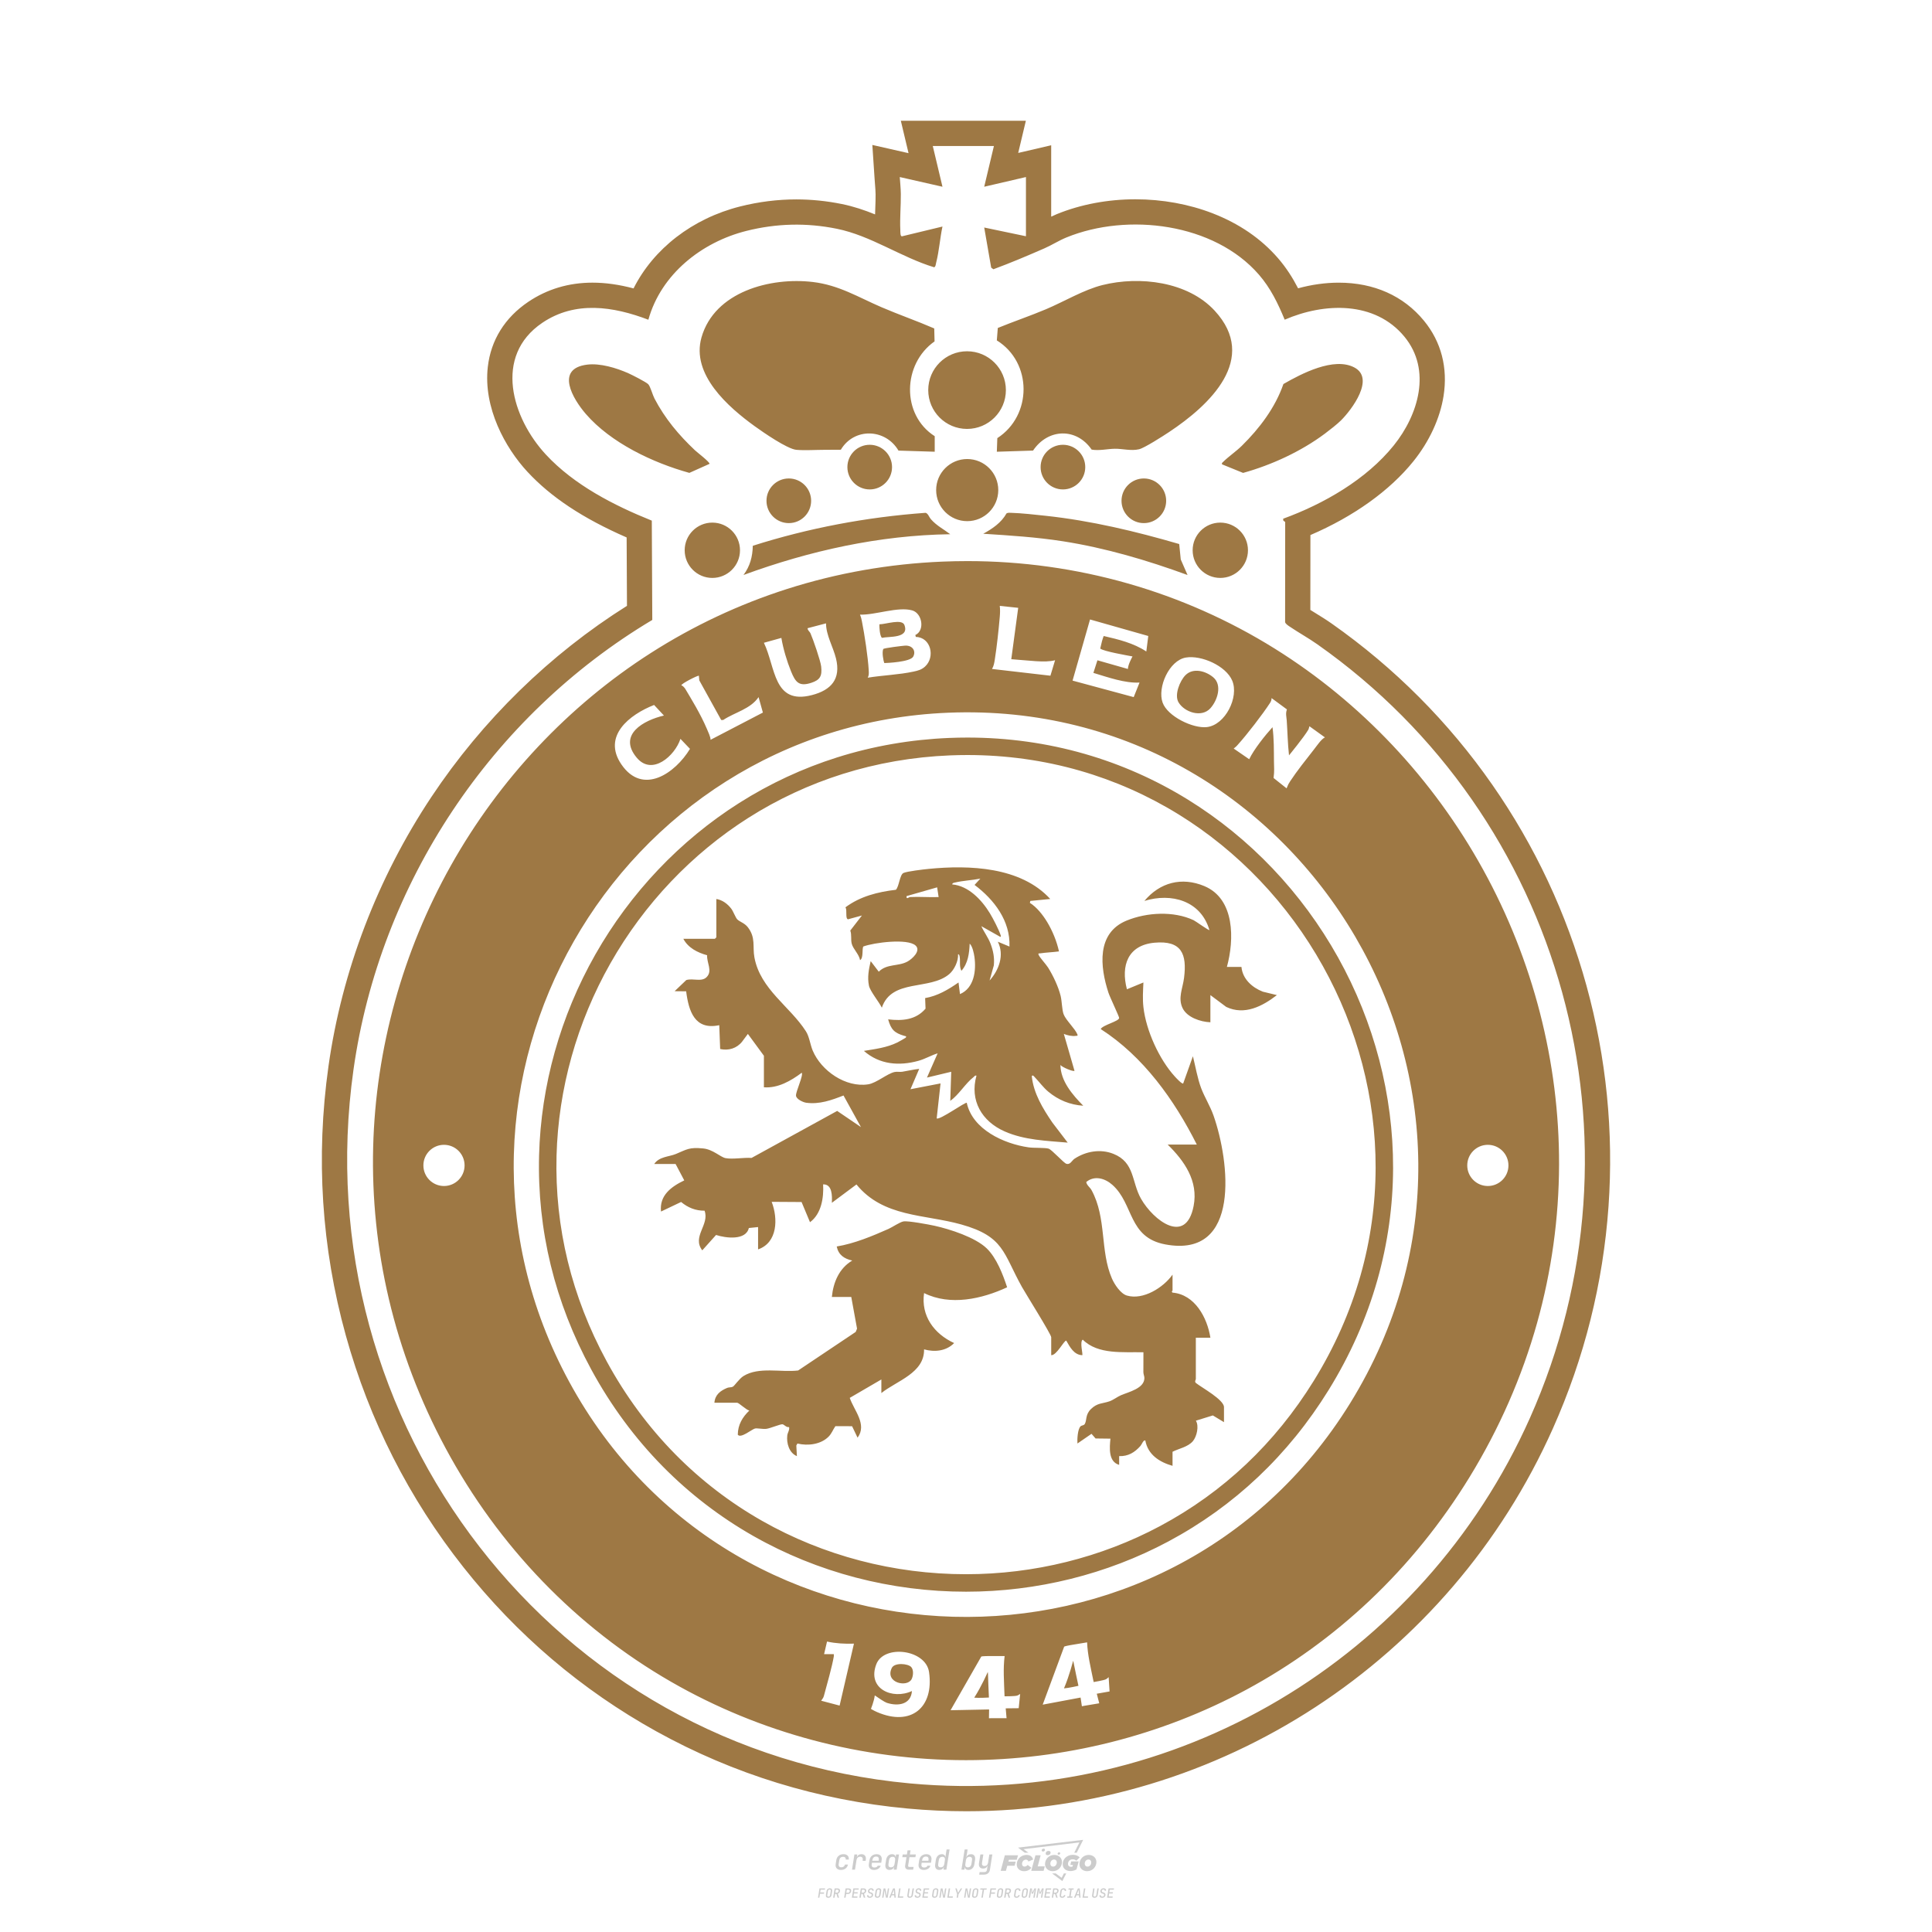 <?xml version="1.0" encoding="UTF-8"?>
<svg data-name="图层_1" xmlns="http://www.w3.org/2000/svg" version="1.1" viewBox="0 0 800 800">
  <!-- Created by @FCLOGO 2024-12-10 GMT+8 17:23:24 . https://fclogo.top/ -->
<!-- FOR PERSONAL USE ONLY NOT FOR COMMERCIAL USE -->
<!-- Created by @FCLOGO 2024-12-10 GMT+8 17:23:24 . https://fclogo.top/ -->
<!-- FOR PERSONAL USE ONLY NOT FOR COMMERCIAL USE -->
<!-- Created by @FCLOGO 2024-12-10 GMT+8 17:23:24 . https://fclogo.top/ -->
<!-- FOR PERSONAL USE ONLY NOT FOR COMMERCIAL USE -->
<!-- Created by @FCLOGO 2024-12-10 GMT+8 17:23:24 . https://fclogo.top/ -->
<!-- FOR PERSONAL USE ONLY NOT FOR COMMERCIAL USE -->
  <path d="M348.219,774.301c-.786,0-1.375-.217-1.768-.652-.393-.435-.528-1.03-.406-1.786l.252-1.648c.122-.755.45-1.35.984-1.785.534-.435,1.194-.652,1.98-.652.755,0,1.329.199,1.722.595.393.397.551.938.475,1.625h-1.236c.03-.359-.055-.637-.257-.836-.202-.198-.498-.297-.887-.297-.42,0-.763.117-1.03.349-.267.233-.435.563-.503.99l-.263,1.659c-.069.435-.006.769.189,1.002.195.233.502.349.921.349.389,0,.715-.099.979-.297.263-.198.436-.48.521-.847h1.236c-.137.687-.467,1.231-.99,1.631-.523.401-1.162.6-1.917.6ZM352.797,774.187l.996-6.294h1.19l-.195,1.19c.336-.87.973-1.304,1.911-1.304.671,0,1.169.208,1.493.624.324.416.429.986.315,1.71l-.069.423h-1.27l.057-.32c.069-.45.011-.795-.171-1.036-.183-.24-.477-.361-.881-.361-.405,0-.74.122-1.007.366-.267.245-.435.588-.503,1.03l-.63,3.971h-1.236ZM361.906,774.301c-.77,0-1.346-.223-1.728-.669s-.515-1.036-.401-1.768l.252-1.648c.084-.488.257-.915.521-1.282s.601-.651,1.013-.852c.412-.202.873-.304,1.385-.304.77,0,1.349.224,1.734.669.385.446.517,1.036.395,1.768l-.172,1.121h-3.845l-.092.526c-.153.954.217,1.431,1.11,1.431.717,0,1.175-.248,1.373-.744h1.225c-.168.534-.503.96-1.007,1.276-.504.317-1.091.475-1.763.475ZM361.231,770.216l-.046.286,2.655-.012.046-.286c.069-.466.013-.822-.166-1.07-.179-.248-.486-.372-.921-.372-.443,0-.795.126-1.059.378-.263.252-.433.611-.509,1.076ZM368.326,774.301c-.633,0-1.103-.212-1.408-.635s-.397-1.001-.274-1.734l.274-1.774c.115-.733.393-1.312.836-1.74.442-.427.98-.641,1.613-.641.465,0,.83.119,1.093.354.263.236.391.557.383.962h.023l.172-1.202h1.236l-.996,6.294h-1.225l.195-1.201h-.023c-.122.412-.351.734-.687.967s-.74.349-1.213.349ZM368.932,773.226c.389,0,.715-.119.978-.355.263-.236.429-.572.498-1.007l.252-1.648c.069-.427.01-.761-.177-1.002-.187-.24-.475-.36-.864-.36-.397,0-.725.118-.984.354-.26.236-.423.572-.492,1.007l-.252,1.648c-.069.443-.013.78.166,1.013.179.233.471.349.876.349ZM376.348,774.187c-.572,0-.994-.157-1.264-.469-.271-.312-.361-.751-.269-1.316l.538-3.387h-1.739l.171-1.122h1.74l.275-1.716h1.236l-.275,1.716h2.472l-.183,1.122h-2.461l-.538,3.387c-.076.442.099.664.526.664h1.717l-.172,1.121h-1.774ZM382.504,774.301c-.77,0-1.346-.223-1.728-.669s-.515-1.036-.401-1.768l.252-1.648c.084-.488.257-.915.521-1.282s.601-.651,1.013-.852c.412-.202.873-.304,1.385-.304.77,0,1.349.224,1.734.669.385.446.517,1.036.395,1.768l-.172,1.121h-3.845l-.092.526c-.153.954.217,1.431,1.11,1.431.717,0,1.175-.248,1.373-.744h1.225c-.168.534-.503.96-1.007,1.276-.504.317-1.091.475-1.763.475ZM381.829,770.216l-.046.286,2.655-.012.046-.286c.069-.466.013-.822-.166-1.07-.179-.248-.486-.372-.921-.372-.443,0-.795.126-1.059.378-.263.252-.433.611-.509,1.076ZM388.924,774.301c-.633,0-1.101-.212-1.402-.635-.301-.423-.395-1.001-.28-1.734l.274-1.774c.115-.733.393-1.312.836-1.74.442-.427.98-.641,1.613-.641.465,0,.83.119,1.093.354.263.236.391.557.383.962h.023l.206-1.465.298-1.796h1.236l-1.327,8.354h-1.225l.195-1.201h-.023c-.122.412-.351.734-.687.967s-.74.349-1.213.349ZM389.531,773.226c.389,0,.715-.119.978-.355.263-.236.429-.572.498-1.007l.252-1.648c.076-.427.019-.761-.172-1.002-.191-.24-.48-.36-.87-.36-.397,0-.725.118-.984.354-.26.236-.423.572-.492,1.007l-.252,1.648c-.076.443-.023.78.16,1.013s.477.349.881.349ZM401.017,774.301c-.473,0-.839-.116-1.099-.349-.26-.233-.385-.555-.378-.967h-.011l-.195,1.201h-1.224l1.327-8.354h1.236l-.286,1.796-.274,1.465h.046c.122-.412.353-.735.692-.967.34-.232.742-.349,1.208-.349.633,0,1.1.214,1.402.641.301.428.395,1.007.281,1.74l-.275,1.774c-.115.733-.395,1.31-.841,1.734-.446.423-.982.635-1.608.635ZM400.766,773.226c.397,0,.723-.116.979-.349.256-.233.422-.571.498-1.013l.252-1.648c.069-.435.011-.77-.171-1.007-.183-.236-.473-.354-.87-.354-.389,0-.715.12-.979.36s-.429.574-.498,1.002l-.252,1.648c-.069.435-.011.771.172,1.007.183.236.473.355.87.355ZM405.469,776.247l.172-1.064h1.934c.641,0,1.007-.302,1.099-.905l.103-.675.206-1.19h-.035c-.122.42-.347.744-.675.973-.328.229-.729.343-1.201.343-.626,0-1.093-.201-1.402-.601s-.41-.944-.303-1.631l.584-3.605h1.236l-.561,3.479c-.061.412,0,.732.183.961s.465.343.847.343c.389,0,.717-.122.984-.366.267-.244.431-.584.492-1.018l.538-3.399h1.236l-1.007,6.409c-.099.603-.37,1.078-.812,1.425-.443.347-1.0.521-1.671.521h-1.946ZM417.787,770.085h3.221l.537-1.855h-5.466l-1.708,6.442h2.147l.586-2.099h3.026l.439-1.708h-3.026l.244-.781ZM424.229,772.916c-.586,0-1.025-.39-1.025-1.123,0-.878.634-1.757,1.611-1.757.488,0,.878.244,1.025.781l1.952-.83c-.293-1.171-1.269-1.903-2.635-1.903-2.782,0-4.148,2.147-4.148,3.904s1.269,2.83,3.075,2.83c1.367,0,2.342-.586,2.977-1.415l-1.513-1.171c-.39.439-.83.683-1.318.683ZM430.915,768.231h-2.147l-1.757,6.442h5.124l.488-1.855h-2.928l1.22-4.587ZM439.748,771.013c0-1.659-1.318-2.928-3.221-2.928-2.196,0-3.807,1.806-3.807,3.807,0,1.659,1.318,2.928,3.221,2.928,2.196,0,3.807-1.806,3.807-3.807ZM434.917,771.696c0-.83.586-1.708,1.513-1.708.781,0,1.171.537,1.171,1.22,0,.83-.586,1.708-1.513,1.708-.781,0-1.171-.537-1.171-1.22ZM443.213,772.233h1.074l-.195.683c-.146.049-.342.098-.586.098-.683,0-1.269-.39-1.269-1.22,0-1.025.732-1.903,1.952-1.903.586,0,1.123.244,1.513.586l1.367-1.367c-.439-.537-1.513-1.074-2.733-1.074-2.587,0-4.295,1.757-4.295,3.855,0,2.05,1.611,2.879,3.221,2.879.927,0,1.855-.293,2.489-.683l.927-3.319h-3.123l-.342,1.464ZM450.777,768.084c-2.196,0-3.807,1.806-3.807,3.807,0,1.659,1.318,2.928,3.221,2.928,2.196,0,3.807-1.806,3.807-3.807,0-1.659-1.318-2.928-3.221-2.928ZM450.338,772.916c-.781,0-1.171-.537-1.171-1.22,0-.83.586-1.708,1.513-1.708.781,0,1.171.537,1.171,1.22,0,.83-.586,1.708-1.513,1.708ZM437.942,767.499c-.049.293.098.488.439.488s.537-.195.634-.488c.049-.244-.098-.488-.439-.488s-.586.244-.634.488ZM432.135,765.498c-.439,0-.732.244-.781.586s.098.586.537.586.732-.244.781-.586c.098-.342-.098-.586-.537-.586ZM433.013,767.303c-.098.537.146.878.83.878.634,0,1.074-.39,1.171-.878s-.146-.878-.83-.878c-.683,0-1.074.39-1.171.878ZM439.602,777.552l-2.44-1.806h-1.513l4.246,3.172,1.611-3.172h-.976l-.927,1.806ZM425.839,767.157l-2.001-1.464,23.132-2.782-2.147,4.246h1.025l2.684-5.319-26.988,3.221,2.782,2.099h1.513ZM338.719,785.785l.609-3.832h2.32l-.084.519h-1.764l-.184,1.145h1.627l-.084.525h-1.617l-.257,1.643h-.567ZM342.97,785.838c-.357,0-.623-.101-.798-.302-.175-.201-.234-.473-.178-.816l.268-1.701c.056-.343.203-.615.441-.816.238-.201.535-.302.892-.302s.623.1.798.299c.175.199.236.471.184.814l-.268,1.706c-.056.343-.204.615-.444.816-.24.201-.538.302-.895.302ZM343.049,785.334c.193,0,.348-.052.467-.158.119-.105.194-.257.226-.457l.268-1.701c.032-.199.005-.352-.079-.457-.084-.105-.222-.158-.415-.158s-.347.052-.465.158c-.117.105-.192.257-.223.457l-.268,1.701c-.032.2-.005.352.079.457s.22.158.409.158ZM344.996,785.785l.609-3.832h1.202c.238,0,.439.046.604.139.165.093.283.223.357.391s.091.366.052.593c-.038.259-.14.484-.304.675-.165.191-.366.321-.604.391l.535,1.643h-.619l-.478-1.575h-.541l-.247,1.575h-.567ZM345.888,783.707h.635c.189,0,.349-.056.48-.168.131-.112.211-.262.239-.451.032-.193,0-.345-.094-.459-.095-.114-.236-.171-.425-.171h-.635l-.2,1.249ZM349.545,785.785l.609-3.832h1.254c.371,0,.651.105.84.315.189.21.255.49.199.84-.038.234-.122.438-.249.611s-.29.307-.488.402c-.198.095-.419.142-.664.142h-.693l-.241,1.522h-.567ZM350.432,783.754h.693c.192,0,.357-.059.493-.176.136-.117.22-.274.252-.47s-.002-.352-.1-.47-.245-.176-.441-.176h-.688l-.21,1.291ZM352.747,785.785l.609-3.832h2.252l-.079.504h-1.695l-.173,1.087h1.512l-.079.499h-1.512l-.194,1.239h1.69l-.079.504h-2.252ZM355.843,785.785l.609-3.832h1.202c.238,0,.439.046.604.139.165.093.283.223.357.391s.091.366.052.593c-.038.259-.14.484-.304.675-.165.191-.366.321-.604.391l.535,1.643h-.619l-.478-1.575h-.541l-.247,1.575h-.567ZM356.736,783.707h.635c.189,0,.349-.056.48-.168.131-.112.211-.262.239-.451.032-.193,0-.345-.094-.459-.095-.114-.236-.171-.425-.171h-.635l-.2,1.249ZM360.132,785.838c-.385,0-.674-.095-.866-.286-.192-.191-.264-.451-.215-.779h.567c-.028.175.011.312.116.412.105.1.266.149.483.149.203,0,.37-.049.501-.147.131-.098.211-.233.239-.404.021-.15.001-.279-.06-.386-.061-.107-.158-.181-.291-.223l-.457-.136c-.266-.08-.462-.217-.588-.409-.126-.192-.17-.42-.131-.682.035-.21.112-.394.231-.551s.273-.28.462-.367.402-.131.64-.131c.35,0,.616.095.798.286.182.191.248.444.2.759h-.567c.028-.168-.003-.3-.092-.396-.089-.096-.23-.144-.422-.144-.189,0-.343.045-.462.134-.119.089-.189.214-.21.375-.025.151-.007.279.052.386s.158.181.294.223l.467.147c.262.081.456.217.58.409.124.193.165.422.123.688-.035.217-.116.406-.241.567-.126.161-.288.286-.485.375-.198.089-.419.134-.664.134ZM363.265,785.838c-.357,0-.623-.101-.798-.302-.175-.201-.234-.473-.178-.816l.268-1.701c.056-.343.203-.615.441-.816.238-.201.535-.302.892-.302s.623.1.798.299c.175.199.236.471.184.814l-.268,1.706c-.056.343-.204.615-.444.816-.24.201-.538.302-.895.302ZM363.344,785.334c.193,0,.348-.052.467-.158.119-.105.194-.257.226-.457l.268-1.701c.032-.199.005-.352-.079-.457-.084-.105-.222-.158-.415-.158s-.347.052-.465.158c-.117.105-.192.257-.223.457l-.268,1.701c-.032.2-.005.352.079.457s.22.158.409.158ZM365.275,785.785l.609-3.832h.709l.619,3.186c.007-.098.017-.217.029-.357.012-.14.027-.285.045-.435.018-.151.037-.289.058-.415l.315-1.979h.525l-.609,3.832h-.709l-.614-3.186c-.007.095-.017.209-.029.344s-.027.276-.045.423c-.018.147-.037.283-.058.409l-.315,2.01h-.53ZM368.225,785.785l1.585-3.832h.745l.373,3.832h-.562l-.073-.971h-1.087l-.388.971h-.593ZM369.385,784.342h.871l-.089-1.102c-.018-.196-.03-.365-.037-.509-.007-.143-.011-.243-.011-.299-.018.056-.052.156-.102.299s-.115.311-.192.504l-.441,1.107ZM371.721,785.785l.609-3.832h.567l-.525,3.312h1.674l-.079.52h-2.247ZM376.678,785.838c-.367,0-.634-.101-.8-.302-.166-.201-.221-.475-.165-.821l.436-2.761h.567l-.436,2.755c-.032.196-.008.35.071.462.079.112.214.168.407.168.193,0,.347-.056.465-.168.117-.112.192-.266.223-.462l.435-2.755h.567l-.436,2.761c-.056.35-.2.625-.433.824-.233.199-.533.299-.9.299ZM379.844,785.838c-.385,0-.674-.095-.866-.286-.192-.191-.264-.451-.215-.779h.567c-.028.175.011.312.116.412.105.1.266.149.483.149.203,0,.37-.049.501-.147.131-.098.211-.233.239-.404.021-.15.001-.279-.06-.386-.061-.107-.158-.181-.291-.223l-.457-.136c-.266-.08-.462-.217-.588-.409-.126-.192-.17-.42-.131-.682.035-.21.112-.394.231-.551s.273-.28.462-.367.402-.131.64-.131c.35,0,.616.095.798.286.182.191.248.444.2.759h-.567c.028-.168-.003-.3-.092-.396-.089-.096-.23-.144-.422-.144-.189,0-.343.045-.462.134-.119.089-.189.214-.21.375-.025.151-.007.279.052.386s.158.181.294.223l.467.147c.262.081.456.217.58.409.124.193.165.422.123.688-.035.217-.116.406-.241.567-.126.161-.288.286-.485.375-.198.089-.419.134-.664.134ZM381.906,785.785l.609-3.832h2.252l-.079.504h-1.695l-.173,1.087h1.512l-.079.499h-1.512l-.194,1.239h1.69l-.079.504h-2.252ZM386.943,785.838c-.357,0-.623-.101-.798-.302-.175-.201-.234-.473-.178-.816l.268-1.701c.056-.343.203-.615.441-.816.238-.201.535-.302.892-.302s.623.1.798.299c.175.199.236.471.184.814l-.268,1.706c-.056.343-.204.615-.444.816-.24.201-.538.302-.895.302ZM387.021,785.334c.193,0,.348-.052.467-.158.119-.105.194-.257.226-.457l.268-1.701c.032-.199.005-.352-.079-.457-.084-.105-.222-.158-.415-.158s-.347.052-.465.158c-.117.105-.192.257-.223.457l-.268,1.701c-.032.2-.005.352.079.457s.22.158.409.158ZM388.953,785.785l.609-3.832h.709l.619,3.186c.007-.098.017-.217.029-.357.012-.14.027-.285.045-.435.018-.151.037-.289.058-.415l.315-1.979h.525l-.609,3.832h-.709l-.614-3.186c-.007.095-.017.209-.029.344s-.027.276-.045.423c-.018.147-.037.283-.058.409l-.315,2.01h-.53ZM392.249,785.785l.609-3.832h.567l-.525,3.312h1.674l-.079.52h-2.247ZM396.117,785.785l.22-1.412-.751-2.42h.577l.446,1.449c.028.095.05.184.066.268.016.084.025.147.029.189.018-.042.046-.105.087-.189.04-.084.088-.173.144-.268l.898-1.449h.598l-1.528,2.42-.22,1.412h-.567ZM399.217,785.785l.609-3.832h.709l.619,3.186c.007-.098.017-.217.029-.357.012-.14.027-.285.044-.435.018-.151.037-.289.058-.415l.315-1.979h.525l-.609,3.832h-.709l-.614-3.186c-.007.095-.017.209-.029.344s-.027.276-.045.423c-.018.147-.037.283-.058.409l-.315,2.01h-.53ZM403.505,785.838c-.357,0-.623-.101-.798-.302-.175-.201-.234-.473-.178-.816l.268-1.701c.056-.343.203-.615.441-.816.238-.201.535-.302.892-.302.357,0,.623.1.798.299.175.199.236.471.184.814l-.268,1.706c-.056.343-.204.615-.444.816-.239.201-.538.302-.895.302ZM403.584,785.334c.193,0,.348-.052.467-.158.119-.105.194-.257.226-.457l.268-1.701c.032-.199.005-.352-.079-.457-.084-.105-.222-.158-.415-.158-.193,0-.347.052-.465.158-.117.105-.191.257-.223.457l-.268,1.701c-.032.2-.005.352.079.457.084.105.22.158.409.158ZM406.381,785.785l.525-3.312h-1.023l.084-.519h2.619l-.084.519h-1.029l-.525,3.312h-.567ZM409.518,785.785l.609-3.832h2.32l-.084.519h-1.764l-.184,1.145h1.627l-.084.525h-1.617l-.257,1.643h-.567ZM413.769,785.838c-.357,0-.623-.101-.798-.302-.175-.201-.234-.473-.178-.816l.268-1.701c.056-.343.203-.615.441-.816.238-.201.535-.302.892-.302.357,0,.623.1.798.299.175.199.236.471.184.814l-.268,1.706c-.056.343-.204.615-.444.816-.239.201-.538.302-.895.302ZM413.848,785.334c.193,0,.348-.052.467-.158.119-.105.194-.257.226-.457l.268-1.701c.032-.199.005-.352-.079-.457-.084-.105-.222-.158-.415-.158-.193,0-.347.052-.465.158-.117.105-.191.257-.223.457l-.268,1.701c-.032.2-.005.352.079.457.084.105.22.158.409.158ZM415.795,785.785l.609-3.832h1.202c.238,0,.439.046.604.139.164.093.283.223.357.391s.091.366.053.593c-.039.259-.14.484-.304.675-.165.191-.366.321-.604.391l.535,1.643h-.619l-.478-1.575h-.541l-.247,1.575h-.567ZM416.688,783.707h.635c.189,0,.349-.056.48-.168.131-.112.211-.262.239-.451.032-.193,0-.345-.095-.459-.094-.114-.236-.171-.425-.171h-.635l-.199,1.249ZM420.905,785.838c-.36,0-.631-.101-.811-.302-.18-.201-.242-.473-.186-.816l.268-1.701c.056-.346.206-.619.449-.819s.545-.299.906-.299c.357,0,.625.101.806.302.18.201.242.473.186.816h-.567c.031-.199.003-.352-.087-.457-.089-.105-.228-.158-.417-.158-.193,0-.351.052-.475.158-.124.105-.202.255-.234.451l-.268,1.706c-.032.2-.003.352.087.457.089.105.23.158.423.158s.35-.052.472-.158.199-.257.231-.457h.567c-.035.228-.115.425-.239.593s-.281.298-.47.388c-.189.091-.402.136-.64.136ZM424.034,785.838c-.357,0-.623-.101-.798-.302-.175-.201-.234-.473-.178-.816l.268-1.701c.056-.343.203-.615.441-.816.238-.201.535-.302.892-.302.357,0,.623.1.798.299.175.199.236.471.184.814l-.268,1.706c-.056.343-.204.615-.444.816-.239.201-.538.302-.895.302ZM424.112,785.334c.193,0,.348-.052.467-.158.119-.105.194-.257.226-.457l.268-1.701c.032-.199.005-.352-.079-.457-.084-.105-.222-.158-.415-.158-.193,0-.347.052-.465.158-.117.105-.191.257-.223.457l-.268,1.701c-.032.2-.005.352.079.457.084.105.22.158.409.158ZM425.965,785.785l.609-3.832h.687l.184,1.228c.021.119.037.23.047.333.011.103.019.183.026.239.018-.056.047-.136.089-.241.042-.105.091-.217.147-.336l.567-1.223h.709l-.609,3.832h-.535l.204-1.291c.025-.168.058-.352.1-.554.042-.201.087-.404.136-.609s.096-.4.142-.585c.045-.185.087-.348.126-.488l-.855,1.863h-.551l-.283-1.863c-.004.136-.011.295-.021.475s-.024.372-.039.575c-.016.203-.035.407-.058.611-.023.205-.048.396-.076.575l-.205,1.291h-.54ZM429.115,785.785l.609-3.832h.687l.184,1.228c.021.119.037.23.047.333.011.103.019.183.026.239.018-.056.047-.136.089-.241.042-.105.091-.217.147-.336l.567-1.223h.709l-.609,3.832h-.535l.204-1.291c.025-.168.058-.352.1-.554.042-.201.087-.404.136-.609s.096-.4.142-.585c.045-.185.087-.348.126-.488l-.855,1.863h-.551l-.283-1.863c-.004.136-.011.295-.021.475s-.024.372-.039.575c-.016.203-.035.407-.058.611-.023.205-.048.396-.076.575l-.205,1.291h-.54ZM432.411,785.785l.609-3.832h2.252l-.079.504h-1.696l-.173,1.087h1.512l-.079.499h-1.512l-.194,1.239h1.69l-.079.504h-2.252ZM435.507,785.785l.609-3.832h1.202c.238,0,.439.046.604.139.164.093.283.223.357.391s.091.366.053.593c-.039.259-.14.484-.304.675-.165.191-.366.321-.604.391l.535,1.643h-.619l-.478-1.575h-.541l-.247,1.575h-.567ZM436.4,783.707h.635c.189,0,.349-.056.48-.168.131-.112.211-.262.239-.451.032-.193,0-.345-.095-.459-.094-.114-.236-.171-.425-.171h-.635l-.199,1.249ZM439.801,785.838c-.36,0-.631-.101-.811-.302-.18-.201-.242-.473-.186-.816l.268-1.701c.056-.346.206-.619.449-.819s.545-.299.906-.299c.357,0,.625.101.806.302.18.201.242.473.186.816h-.567c.031-.199.003-.352-.087-.457-.089-.105-.228-.158-.417-.158-.193,0-.351.052-.475.158-.124.105-.202.255-.234.451l-.268,1.706c-.032.2-.003.352.087.457.089.105.23.158.423.158s.35-.052.472-.158.199-.257.231-.457h.567c-.035.228-.115.425-.239.593s-.281.298-.47.388c-.189.091-.402.136-.64.136ZM441.879,785.785l.079-.504h.777l.446-2.824h-.777l.084-.504h2.126l-.084.504h-.777l-.446,2.824h.777l-.079.504h-2.126ZM444.74,785.785l1.585-3.832h.745l.373,3.832h-.562l-.073-.971h-1.087l-.388.971h-.593ZM445.9,784.342h.871l-.089-1.102c-.017-.196-.03-.365-.037-.509-.007-.143-.01-.243-.01-.299-.018.056-.052.156-.102.299s-.115.311-.192.504l-.441,1.107ZM448.235,785.785l.609-3.832h.567l-.525,3.312h1.674l-.079.52h-2.247ZM453.193,785.838c-.368,0-.634-.101-.8-.302-.166-.201-.221-.475-.165-.821l.436-2.761h.567l-.436,2.755c-.032.196-.008.35.071.462.079.112.214.168.407.168s.347-.056.465-.168c.117-.112.192-.266.223-.462l.436-2.755h.567l-.436,2.761c-.056.35-.2.625-.433.824-.233.199-.533.299-.9.299ZM456.358,785.838c-.385,0-.674-.095-.866-.286-.193-.191-.264-.451-.215-.779h.567c-.028.175.011.312.115.412.105.1.266.149.483.149.203,0,.37-.049.501-.147s.211-.233.239-.404c.021-.15.001-.279-.06-.386s-.158-.181-.291-.223l-.457-.136c-.266-.08-.462-.217-.588-.409-.126-.192-.17-.42-.131-.682.035-.21.112-.394.231-.551s.273-.28.462-.367c.189-.087.402-.131.64-.131.35,0,.616.095.798.286.182.191.248.444.199.759h-.567c.028-.168-.003-.3-.092-.396-.089-.096-.23-.144-.423-.144-.189,0-.343.045-.462.134-.119.089-.189.214-.21.375-.025.151-.007.279.052.386s.158.181.294.223l.467.147c.262.081.456.217.58.409.124.193.165.422.124.688-.035.217-.116.406-.241.567-.126.161-.288.286-.485.375-.198.089-.419.134-.664.134ZM458.421,785.785l.609-3.832h2.252l-.079.504h-1.696l-.173,1.087h1.512l-.079.499h-1.512l-.194,1.239h1.69l-.079.504h-2.252Z" style="fill: #ccc;"/>
  <path d="M488.928,231.667l2.811,6.433c-16.672-6.094-33.96-11.207-51.551-13.961-10.941-1.712-21.998-2.416-33.045-3.123,3.83-2.119,7.441-4.529,9.645-8.438.537-.322,1.214-.25,1.811-.234,4.376.121,10.025.761,14.46,1.24,18.776,2.027,37.159,6.422,55.228,11.689l.639,6.395ZM329.758,186.264c3.435.306,8.075-0,11.655 0,2.251 0,4.507-.008,6.755-.036,5.503-9.243,18.479-8.839,23.873.355l15.006.468v-6.431c-13.886-8.868-13.362-29.932-.065-39.252l-.132-5.364c-7.184-3.119-14.581-5.673-21.779-8.766-9.777-4.201-17.621-9.178-28.514-10.471-17.516-2.079-40.684,4.002-46.081,22.947-4.372,15.345,11.056,28.846,22.091,36.813,3.445,2.487,13.438,9.402,17.191,9.737ZM287.769,186.454c-6.749-6.369-12.435-13.156-16.758-21.424-.775-1.482-1.682-4.904-2.55-5.89-.791-.899-6.819-3.94-8.275-4.586-4.944-2.195-11.693-4.253-17.111-3.561-13.366,1.706-5.777,14.304-.52,20.389,10.405,12.043,27.828,20.248,42.894,24.43l8.353-3.742c.165-.721-5.132-4.764-6.034-5.615ZM385.448,214.975c-.704-.798-1.185-2.471-2.23-2.626-24.314,1.763-48.318,6.274-71.497,13.641-.11,4.576-1.131,8.407-3.85,12.1,27.417-10.046,56.245-16.457,85.607-16.881-2.845-2.158-5.602-3.486-8.029-6.235ZM502.951,128.624c-11.143-12.046-31.062-14.429-46.458-10.582-7.695,1.922-15.916,6.859-23.358,10-6.578,2.777-13.361,5.059-19.968,7.763l-.406,5.146c14.747,9.151,14.709,31.089.206,40.472l-.201,5.631,14.999-.479c6.151-9.169,17.914-9.598,24.265-.402,3.166.542,6.525-.303,9.556-.351,3.229-.051,6.731.989,10.063.207,2.275-.534,10.025-5.529,12.382-7.091,16.834-11.156,37.37-30.371,18.919-50.314ZM555.305,174.049c4.491-4.49,14.132-17.35,5.496-21.893-8.482-4.462-21.885,2.55-29.368,6.862-3.39,9.782-9.897,18.37-17.224,25.58-2.367,2.329-5.489,4.43-7.77,6.699-.334.332-.573.358-.426.975l8.732,3.549c11.833-3.292,23.972-8.882,33.835-16.239,1.855-1.384,5.16-3.967,6.726-5.532ZM666.047,499.578c-2.234,31.741-9.978,62.661-23.016,91.901-42.939,96.296-138.267,158.521-242.851,158.521h-.011c-8.082-0-16.268-.379-24.332-1.124-36.967-3.418-71.987-14.176-104.087-31.974-30.851-17.106-57.701-39.949-79.805-67.894-22.594-28.564-38.993-60.865-48.743-96.006-10.081-36.335-12.498-73.859-7.183-111.528,5.553-39.356,20.287-77.901,42.608-111.469,21.16-31.821,49.075-59.078,80.99-79.14l-.139-28.32c-18.147-7.933-31.3-16.656-41.064-27.174-9.208-9.92-18.357-26.544-16.422-43.456,1.265-11.061,7.04-20.362,16.7-26.897,7.827-5.295,16.787-7.979,26.632-7.979,5.372,0,10.998.785,17.02,2.384,8.229-16.378,24.348-28.97,44.18-33.947,7.685-1.929,15.489-2.907,23.194-2.907,6.264,0,12.622.646,18.896,1.921,4.848.985,9.384,2.517,13.735,4.29.025-.833.056-1.659.086-2.477.076-2.07.147-4.025.129-5.862-.012-1.226-.134-2.763-.251-4.25-.059-.742-.116-1.474-.163-2.181l-.933-13.989,14.99,3.402-3.195-13.423h51.778l-3.172,13.328,13.656-3.175v29.555c.758-.364,1.549-.722,2.373-1.058,9.819-4.01,21.065-6.129,32.521-6.129,11.111,0,22.171,2.011,31.981,5.817,10.936,4.242,20.024,10.475,27.014,18.526,3.492,4.022,6.153,8.265,8.347,12.515,5.641-1.538,11.337-2.334,16.837-2.334,14.613,0,26.814,5.45,35.285,15.76,7.155,8.709,9.958,19.502,8.106,31.211-1.456,9.209-5.88,18.784-12.458,26.962-9.815,12.204-24.779,22.89-42.666,30.574l-.029,31.003c.701.439,1.42.882,2.157,1.337,2.19,1.35,4.455,2.747,6.719,4.338,26.003,18.281,48.367,40.73,66.471,66.723,17.632,25.316,30.744,53.28,38.972,83.115,8.238,29.872,11.314,60.661,9.143,91.51ZM545.452,266.777c-3.647-2.564-7.588-4.735-11.271-7.217-.693-.467-1.902-1.204-2.049-1.97l.038-41.431-.79-.609-.047-.762c16.83-6.142,34.448-16.24,45.805-30.361,10.157-12.629,15.782-31.162,4.42-44.991-12.231-14.887-33.243-14.146-49.598-7.058-2.8-6.782-5.841-13.083-10.687-18.666-18.518-21.329-54.329-25.741-79.675-15.39-3.167,1.293-6.031,3.163-9.143,4.522-6.971,3.043-13.976,6.016-21.114,8.651l-.912-.681-2.886-16.604,17.281,3.616v-24.517l-17.28,4.017,4.017-16.878h-25.32l4.017,16.878-17.682-4.013c.15,2.253.414,4.772.436,7.022.049,4.874-.445,10.03-.213,14.879.03.635-.101,2.867.778,2.618l16.677-4.024c-1.028,4.783-1.383,10.192-2.596,14.883-.149.578-.214,1.801-.858,1.981-13.788-4.195-26.107-13.064-40.268-15.941-12.575-2.555-25.029-2.241-37.466.88-18.52,4.648-35.343,17.918-40.591,36.781-14.533-5.527-30.28-7.952-43.929,1.282-20.343,13.762-12.525,39.452,1.526,54.589,11.652,12.553,28.106,21.005,43.821,27.317l.202,41.121c-66.625,39.748-112.843,109.085-123.729,186.233-20.644,146.303,82.9,281.896,230.431,295.536,109.512,10.125,212.336-51.783,256.687-151.247,51.133-114.672,13.796-248.854-88.035-320.446ZM576.849,483.658c-.042,15.68-2.23,31.284-6.505,46.377-4.477,15.806-11.269,31.127-20.187,45.54-16.712,27.009-39.041,48.108-66.367,62.711-25.466,13.609-54.441,20.802-83.793,20.802-31.067,0-61.526-7.983-88.082-23.086-13.739-7.814-26.325-17.474-37.409-28.713-11.587-11.748-21.564-25.262-29.654-40.165-15.157-27.921-22.434-57.773-21.629-88.728.751-28.88,8.801-57.627,23.28-83.136,14.508-25.56,35.121-47.271,59.611-62.784,12.655-8.016,26.303-14.364,40.566-18.866,14.853-4.689,30.449-7.396,46.354-8.048,2.521-.103,5.069-.155,7.575-.155,16.627,0,32.975,2.279,48.592,6.775,14.955,4.305,29.283,10.65,42.589,18.859,25.747,15.885,47.285,38.511,62.285,65.432,14.978,26.881,22.852,57.029,22.772,87.185ZM569.614,483.639c.077-28.92-7.481-57.844-21.857-83.644-14.4-25.844-35.067-47.559-59.765-62.797-12.745-7.863-26.469-13.941-40.792-18.064-14.966-4.308-30.641-6.493-46.591-6.493-2.41,0-4.859.05-7.279.149-15.266.625-30.229,3.222-44.472,7.718-13.667,4.314-26.746,10.397-38.873,18.079-23.49,14.88-43.267,35.712-57.191,60.244-13.895,24.479-21.62,52.057-22.34,79.753-.772,29.67,6.211,58.298,20.755,85.088,7.767,14.306,17.337,27.272,28.447,38.536,10.617,10.765,22.674,20.019,35.835,27.504,25.468,14.484,54.689,22.14,84.505,22.14,28.166,0,55.962-6.898,80.383-19.948,26.186-13.993,47.592-34.226,63.625-60.137,8.565-13.843,15.085-28.548,19.378-43.705,4.095-14.457,6.191-29.404,6.232-44.425ZM409.025,692.31s-2.497,5.784-5.614,10.659c1.895.185,6.083-.057,6.083-.057-.199-4.065-.248-5.815-.355-8.712-.018-.485-.014-1.478-.114-1.89ZM369.269,690.667c-2.98,6.147,6.395,8.233,8.225,4.612.68-1.346.889-3.841-.19-5.009-1.333-1.444-6.904-1.938-8.036.397ZM365.741,268.751c-.607,1.351.018,4.819.445,5.808,1.051-.023,10.72-.417,11.953-2.664,1.264-2.304-.271-4.72-3.358-4.555-.853.046-8.852.994-9.04,1.411ZM374.503,258.805c-1.013-2.688-7.579-.329-10.359-.29-.055,1.098.137,4.851,1.06,5.601,2.935-.678,11.419.313,9.299-5.31ZM501.195,293.279c2.924-3.223,5.017-9.6,1.177-12.828-3.122-2.624-8.303-4.068-11.481-.892-2.337,2.335-4.706,8.194-2.897,11.251,2.414,4.08,9.518,6.529,13.201,2.469ZM645.575,482.199c-.059,22.193-3.122,44.276-9.107,65.636-6.216,22.186-15.592,43.605-27.868,63.662-11.649,19.032-25.606,36.284-41.483,51.276-15.317,14.462-32.454,26.858-50.936,36.843-35.397,19.122-75.573,29.231-116.184,29.231-42.959,0-85.166-11.212-122.058-32.424-39.243-22.563-71.571-56.063-93.488-96.878-10.545-19.638-18.436-40.412-23.453-61.743-4.843-20.596-7.023-41.762-6.479-62.911,1.043-40.562,12.183-80.86,32.214-116.537,20.056-35.721,48.619-66.105,82.603-87.868,17.669-11.316,36.731-20.277,56.655-26.635,20.646-6.589,42.256-10.391,64.231-11.3,3.453-.143,6.947-.215,10.386-.215,45.223,0,89.232,12.54,127.267,36.264,35.715,22.276,65.534,53.903,86.235,91.461,20.695,37.547,31.574,79.783,31.463,122.142ZM510.843,309.954l6.424,4.428c1.954-4.083,6.616-9.938,9.649-13.263.641,4.745.557,9.351.606,14.126.029,2.786.227,3.866-.16,6.903l5.388,4.289c.561-1.452.842-1.965,1.481-2.936,2.751-4.181,6.668-9.109,9.805-13.104,1.409-1.794,3.07-4.324,4.586-5.06l-6.425-4.62s-.248,1.095-.435,1.415c-1.819,3.108-8.006,10.64-8.006,10.64-.546-4.862-.612-9.59-.948-14.468-.104-1.511-.566-2.852.086-4.548l-6.373-4.695c.028.761-.216,1.365-.623,1.994-2.992,4.624-9.583,13.16-13.289,17.255-.304.337-.608.766-1.766,1.644ZM481.42,290.953c2.042,5.667,12.528,10.78,18.327,10.12,7.615-.867,13.376-12.418,10.488-19.241-2.599-6.141-12.781-10.631-19.192-9.555-6.92,1.162-11.891,12.386-9.624,18.676ZM444.128,281.825l25.316,6.835,2.414-6.026c-6.064.325-13.03-2.179-19.109-4.003l1.673-5.221,12.61,3.596c.069-1.011.431-2.046.837-2.972.405-.924.796-1.734,1.08-2.217-2.27-.437-11.912-2.083-13.369-3.259.493-2.312.976-4.074,1.434-5.202,6.105,1.412,12.374,2.914,17.653,6.414l.808-6.419-24.113-6.842-7.235,25.317ZM410.767,277l24.186,2.795,1.934-6.408c-4.218,1.14-10.841.06-18.146-.423l.094-.639,2.781-20.639-7.633-.804c.19,1.551.124,3.099-.006,4.616-.477,5.531-1.196,12.173-2.055,17.638-.21,1.335-.435,2.693-1.156,3.864ZM356.109,254.499c.384.908.577,1.689.767,2.645,1.107,5.559,2.539,14.902,2.845,20.47.059,1.067.12,2.026-.399,3.003,6.128-.997,12.947-1.223,18.971-2.527,1.855-.402,3.305-.77,4.748-2.084,4.329-3.942,2.4-12.154-3.816-12.265l-.206-.796c4.049-1.862,2.86-8.998-1.279-10.187-5.902-1.695-15.418,1.995-21.632,1.741ZM316.317,266.156c4.915,10.27,3.867,25.794,19.865,21.67,8.034-2.071,12.061-6.685,9.99-15.155-1.163-4.76-4.128-9.649-4.133-14.553l-7.634,2.009c.004.939.834,1.286,1.226,2.186,1.078,2.47,4.141,11.282,4.4,13.684.419,3.895-.396,5.536-4.11,6.747-5.109,1.665-6.559-.31-8.36-4.724-1.714-4.203-3.274-9.414-4.012-13.877l-7.233,2.015ZM282.156,283.828c.506.002,1.368,1.02,1.618,1.444,2.388,4.036,6.253,10.233,8.982,16.657.375.883,1.583,3.432,1.459,4.413l21.681-11.284-1.787-6.396c-3.38,4.963-9.819,6.271-14.671,9.484l-.803-.012-9.063-16.386-.184-1.931c-.289-.304-7.66,3.434-7.233,4.012ZM257.305,316.524c8.869,13.009,22.289,3.667,28.403-6.438l-3.95-4.144c-2.265,6.976-11.698,15.442-18.08,7.825-8.011-9.56,2.856-15.529,11.243-17.476l-4.074-4.381c-10.182,3.992-21.544,12.874-13.541,24.613ZM192.371,482.573c0-4.71-3.818-8.527-8.527-8.527s-8.527,3.818-8.527,8.527,3.818,8.527,8.527,8.527,8.527-3.818,8.527-8.527ZM353.603,680.6c-3.668.125-7.563-.07-11.144-.873l-1.221,5.215,4.019.002c.012.329.052.665-.004.993-.69,4.1-2.85,11.717-4.12,16.387-.223.821-.693,1.226-1.103,1.907l7.633,2.012,5.938-25.643ZM384.699,692.367c-1.349-9.378-18.638-11.527-21.828-3.273-3.948,10.213,6.702,14.852,14.741,11.124-.388,5.553-5.681,6.426-10.422,4.883-.865-.282-3.627-2.129-4.965-3.07-.292,2.457-1.592,5.571-1.592,5.571,0,0,1.032.677,2.606,1.357,13.921,6.021,23.583-1.842,21.46-16.593ZM422.42,701.423s-.78.553-1.262.698c-1.004.303-5.192.284-5.192.284-.227-6.424-.625-11.417.026-16.659h-7.033c-.229,0-2.089.026-2.619.177l-12.734,22.247,15.958-.321-.059,3.632c.531.057.554-.013.661-.013h6.631l-.357-4.08,5.382-.057.599-5.909ZM454.15,701.334l5.299-.942-.382-5.927s-.679.674-1.13.897c-.941.464-5.074,1.135-5.074,1.135-1.282-6.299-2.497-11.158-2.717-16.436l-6.938,1.158c-.226.038-2.056.369-2.554.606l-8.896,24.04,15.687-2.944.54,3.592c.533-.031.544-.104.649-.122l6.541-1.092-1.024-3.966ZM392.608,295.121c-137.615,5.635-223.442,154.484-156.939,276.989,68.325,125.86,248.009,130.765,323.374,8.964,79.048-127.754-17.791-292.039-166.435-285.952ZM624.613,482.573c0-4.71-3.818-8.527-8.527-8.527s-8.527,3.818-8.527,8.527,3.818,8.527,8.527,8.527,8.527-3.818,8.527-8.527ZM444.354,687.682s-1.51,6.117-3.782,11.438c1.9-.13,5.99-1.058,5.99-1.058-.866-3.976-1.202-5.695-1.785-8.535-.098-.476-.258-1.456-.423-1.846ZM498.701,366.915c-9.379-3.92-18.433-1.515-24.834,6.141,11.251-3.479,23.398-.035,26.928,12.057-.278.268-5.7-3.687-6.559-4.088-8.291-3.876-19.35-3.254-27.715.162-12.555,5.127-11.036,19.163-7.54,29.868.569,1.742,4.446,9.884,4.437,10.452-.021,1.401-6.809,2.915-7.636,4.6,17.643,11.341,30.453,29.269,39.788,47.832h-12.057c6.962,6.834,12.733,15.104,10.742,25.412-3.173,16.424-16.658,5.993-21.762-2.937-3.988-6.976-2.519-15.109-11.492-18.651-5.328-2.104-11.339-1.067-16.045,2.03-1.125.74-1.766,2.571-3.354,2.128-1.135-.316-6.053-5.889-7.404-6.292-1.53-.456-6.071-.214-8.304-.538-10.262-1.487-23.202-7.413-25.578-18.432-.47-.523-11.403,7.382-12.456,6.426l1.602-14.466-12.453,2.409,3.615-8.434c-2.366.248-4.69.814-7.038,1.197-.976.159-2.045-.121-3.121.095-3.006.602-7.556,4.585-10.967,5.11-9.308,1.432-19.436-5.582-22.967-13.959-1.077-2.556-1.364-5.726-2.833-8.018-6.63-10.34-18.833-17.357-21.306-30.541-.843-4.492.637-8.194-2.735-12.538-1.371-1.766-3.319-2.2-4.379-3.257-.677-.676-1.651-3.32-2.452-4.381-1.497-1.985-3.678-3.657-6.203-4.046v15.876l-.603.603h-13.062c1.974,3.758,5.887,5.724,9.848,6.811-.201,3.159,2.349,6.471-.209,9.056-2.103,2.126-5.668.351-8.426,1.22l-4.828,4.611,4.779.047c1.053,8.267,3.571,16.195,13.705,14.023l.378,9.873c3.467.764,6.864-.263,9.073-3.036l2.402-3.217,6.636,9.04v13.062c5.82.435,11.183-2.666,15.67-6.029.769,1.054-2.479,7.753-2.379,9.472.085,1.463,2.928,2.776,4.227,2.952,5.486.745,10.47-1.063,15.449-3.003l7.222,13.084-9.847-6.691-35.458,19.463c-3.144-.235-7.807.643-10.752.083-2.152-.409-5.181-3.602-9.256-4.007-5.791-.577-6.674.35-11.357,2.301-2.761,1.15-6.874,1.041-8.936,4.126h8.842l3.596,6.799c-5.351,2.568-10.37,6.196-9.623,12.893l8.312-3.955c2.822,2.349,5.992,3.643,9.717,3.609,2.159,5.8-5.325,10.716-.95,16.416l5.709-6.364c4.022,1.313,12.358,2.358,13.575-2.88l3.826-.394v9.244c8.114-2.79,8.301-12.797,5.627-19.69l12.381.077,3.49,8.356c4.697-3.446,5.744-10.13,5.432-15.672,3.838-.096,3.749,4.8,3.619,7.637l10.188-7.594c11.108,13.644,28.139,12.293,43.349,16.55,17.832,4.992,17.329,11.813,25.165,25.878,1.533,2.752,12.127,19.625,12.127,20.83v7.435c2.264.128,5.214-6.038,6.226-6.033,1.502,2.628,3.207,5.938,6.634,6.031.347-.359-1.157-5.59.203-6.433,6.324,6.309,16.808,5.027,25.121,5.229.042,2.746-.053,5.506-.019,8.255.011.858.422,1.641.422,2.399.004,4.339-6.541,5.769-9.733,7.146-1.513.652-3.143,1.958-4.73,2.505-2.933,1.011-4.984.596-7.659,3.193-2.448,2.377-1.616,4.657-2.599,6.242-.353.569-1.292.52-1.702.911-1.231,1.175-1.432,5.452-1.307,7.128l5.832-4.013,1.678,1.927,6.153.075c-.355,3.74-.922,9.538,3.613,10.851l-0-3.617c3.768.116,6.426-1.523,8.833-4.228.499-.561,1.309-2.732,2.015-2.2,1.079,5.87,5.865,8.91,11.259,10.449v-5.828c2.606-1.339,6.402-1.966,8.447-4.414,1.59-1.904,2.604-6.267,1.217-8.453l7.026-2.178,4.611,2.787v-6.23c0-3.09-9.327-8.13-11.684-10.041-.57-.669.029-1.173.029-1.614v-17.081h6.029c-1.296-8.267-6.385-17.884-15.697-18.678l-.292-.411c.011-.184.314-.311.314-.403v-6.631c-3.755,5.333-12.164,10.66-18.907,8.659-2.63-.78-5.156-4.662-6.198-7.065-4.99-11.51-2.108-25.024-8.431-36.583-.678-1.239-1.936-1.927-2.205-3.354,3.413-2.853,7.786-1.544,10.828,1.162,8.956,7.965,6.446,21.783,21.95,24.672,31.533,5.876,26.531-34.589,19.953-53.312-1.419-4.04-3.694-7.582-5.124-11.354-1.538-4.056-2.367-9.014-3.429-13.252l-4.018,11.251c-.468.416-2.957-2.301-3.419-2.807-6.542-7.159-11.966-19.131-13.052-28.747-.398-3.524-.162-6.724-.007-10.242l-6.827,2.812c-2.603-9.862.419-18.296,11.457-19.286,11.163-1.002,13.466,4.635,12.194,14.606-.544,4.264-2.584,8.263-.638,12.408,1.841,3.923,7.464,5.777,11.547,5.936v-11.254l6.56,4.895c7.547,3.594,14.969-.246,20.976-4.892l-5.824-1.418c-4.457-1.738-8.38-5.261-8.851-10.24h-6.029c3.085-11.235,3.381-28.163-9.328-33.475ZM384.446,359.801c-2.014.199-8.903.992-10.365,1.692-1.519.728-1.774,5.567-3.107,6.941-7.538.902-14.753,2.704-20.905,7.273.841,1.117-.175,4.603,1.066,4.958l5.773-1.576-4.822,6.236c.64,1.785.153,3.686.594,5.431.56,2.219,3.129,4.459,3.433,6.82,1.524-.777.743-4.717,1.377-5.652,4.36-1.629,18.298-3.449,21.637-.397,2.353,2.15-1.398,5.551-3.352,6.625-3.808,2.093-8.556.825-11.895,4.209l-3.347-4.381c-.777,3.454-1.436,6.598-.719,10.157.457,2.268,4.213,6.792,5.338,9.13,4.097-12.148,19.807-7.055,27.9-13.895,2.086-1.763,3.852-5.457,3.652-8.206.523-.11.645.748.698,1.101.287,1.911-.242,3.949.703,5.728,2.768-3.134,3.233-7.221,3.422-11.252,1.151,1.048,1.74,3.913,1.964,5.468.813,5.653-.106,12.934-5.984,15.429l-.602-4.818c-4.206,2.932-8.69,5.592-13.827,6.468l.171,4.37c-4.011,4.727-9.736,5.123-15.485,4.436,1.188,4.23,2.566,5.612,6.647,6.82.449.133,1.204.1.584.805-.132.149-2.997,1.74-3.463,1.967-4.325,2.108-9.123,2.71-13.814,3.464,6.464,5.677,14.549,6.336,22.594,4.11,2.799-.775,5.207-2.253,7.947-3.101l-4.418,10.042,10.043-2.408-.394,12.057c3.606-2.582,6.225-7.21,9.639-9.849.403-.312.511-.779,1.207-.598-2.884,10.324,2.241,18.929,11.67,23.094,8.196,3.621,17.34,3.871,26.107,4.635l-6.352-8.313c-3.945-5.807-7.792-12.063-8.521-19.211.397-.657.9.088,1.205.403,1.879,1.946,3.518,4.268,5.629,6.026,4.17,3.474,9.011,5.46,14.474,5.819-4.476-4.553-9.366-10.224-9.447-16.874.582.873,5.304,2.878,5.828,2.407l-4.415-15.27c1.549.623,3.345,1.041,5.028.804.394-.056.874.106.59-.597-.977-2.419-4.789-5.886-5.713-8.356-.688-1.837-.682-5.359-1.234-7.608-.932-3.796-3.108-8.371-5.182-11.698-.846-1.358-3.514-4.216-3.938-5.308-.285-.733.21-.527.601-.587,2.58-.394,5.25-.458,7.837-.815-.909-4.152-2.684-8.517-4.902-12.18-1.788-2.954-4.303-6.141-7.155-7.922l.2-.798,8.237-.807c-12.201-13.369-33.544-14.12-50.436-12.451ZM403.543,366.429c8.109,6.068,14.866,14.888,14.457,25.52l-4.821-2.004c2.788,5.525.47,11.762-3.418,16.07l1.761-6.277c.317-3.206-.236-6.01-1.365-8.986-.968-2.552-2.693-4.771-3.807-7.242l7.836,4.418c.273.088.276-.33.193-.592-.754-2.359-3.157-6.98-4.493-9.174-3.34-5.482-8.85-11.384-15.596-11.939.078-.611.57-.643,1.044-.76,3.292-.818,7.236-.957,10.609-1.645l-2.399,2.61ZM375.398,371.055l12.655-3.627.608,4.025c-3.931.158-7.928-.215-11.856,0-.431.024-1.624,1.21-1.407-.398ZM352.49,537.04l2.394,13.122-.565,1.369-23.829,15.958c-7.179.851-16.236-1.653-22.624,2.295-1.77,1.094-3.729,4.072-4.415,4.426-.662.342-1.622.185-2.332.482-2.835,1.184-5.042,2.829-5.298,6.157h9.445c.668,0,3.888,3.096,5.024,3.223-2.885,2.763-4.726,5.865-4.79,10,1.226,1.717,5.867-2.292,7.151-2.563.886-.187,3.189.304,4.63.148,1.609-.174,5.997-2.067,6.78-1.892.678.152,1.577,1.389,2.687,1.153.254,1.241-.61,2.279-.75,3.426-.389,3.184.74,7.293,3.983,8.608l-.243-4.398.455-.818c4.294,1.035,9.634.407,12.864-2.809,1.391-1.385,1.792-2.862,2.856-4.378l6.916.012,2.273,4.755c4.067-5.53-1.483-11.284-3.238-16.488l13.087-7.625v5.627c6.415-5.109,17.853-8.281,17.686-18.088,4.349,1.208,9.185.735,12.45-2.611-8.296-3.801-13.812-11.284-12.447-20.698,10.845,5.385,23.922,2.456,34.389-2.396-1.726-5.265-4.368-12.172-8.451-16.111-4.745-4.577-15.166-7.939-21.584-9.363-2.334-.518-11.059-2.144-12.896-1.801-1.561.292-4.587,2.39-6.18,3.096-6.801,3.014-14.106,6.059-21.454,7.285.745,3.522,3.097,5.071,6.429,5.824-5.407,3.202-7.851,8.983-8.438,15.073h8.038ZM306.418,227.855h0c0-6.326-5.128-11.454-11.454-11.454h0c-6.326,0-11.454,5.128-11.454,11.454h0c0,6.326,5.128,11.454,11.454,11.454h0c6.326,0,11.454-5.128,11.454-11.454ZM413.363,202.937h0c0-7.103-5.758-12.861-12.861-12.861h0c-7.103,0-12.861,5.758-12.861,12.861h0c0,7.103,5.758,12.861,12.861,12.861h0c7.103,0,12.861-5.758,12.861-12.861ZM416.515,161.53h0c0-8.879-7.198-16.076-16.076-16.076h0c-8.879,0-16.076,7.198-16.076,16.076h0c0,8.879,7.198,16.076,16.076,16.076h0c8.879,0,16.076-7.198,16.076-16.076ZM335.872,207.366h0c0-5.105-4.139-9.244-9.244-9.244h0c-5.105,0-9.244,4.139-9.244,9.244h0c0,5.105,4.139,9.244,9.244,9.244h0c5.105,0,9.244-4.139,9.244-9.244ZM369.374,193.419h0c0-5.105-4.139-9.244-9.244-9.244h0c-5.105,0-9.244,4.139-9.244,9.244h0c0,5.105,4.139,9.244,9.244,9.244h0c5.105,0,9.244-4.139,9.244-9.244ZM505.303,239.309h0c6.326,0,11.454-5.128,11.454-11.454h0c0-6.326-5.128-11.454-11.454-11.454h0c-6.326,0-11.454,5.128-11.454,11.454h0c0,6.326,5.128,11.454,11.454,11.454ZM440.136,202.663h0c5.105,0,9.244-4.139,9.244-9.244h0c0-5.105-4.139-9.244-9.244-9.244h0c-5.105,0-9.244,4.139-9.244,9.244h0c0,5.105,4.139,9.244,9.244,9.244ZM482.883,207.366h0c0-5.105-4.139-9.244-9.244-9.244h0c-5.105,0-9.244,4.139-9.244,9.244h0c0,5.105,4.139,9.244,9.244,9.244h0c5.105,0,9.244-4.139,9.244-9.244Z" style="fill: #9e7844;"/>
</svg>